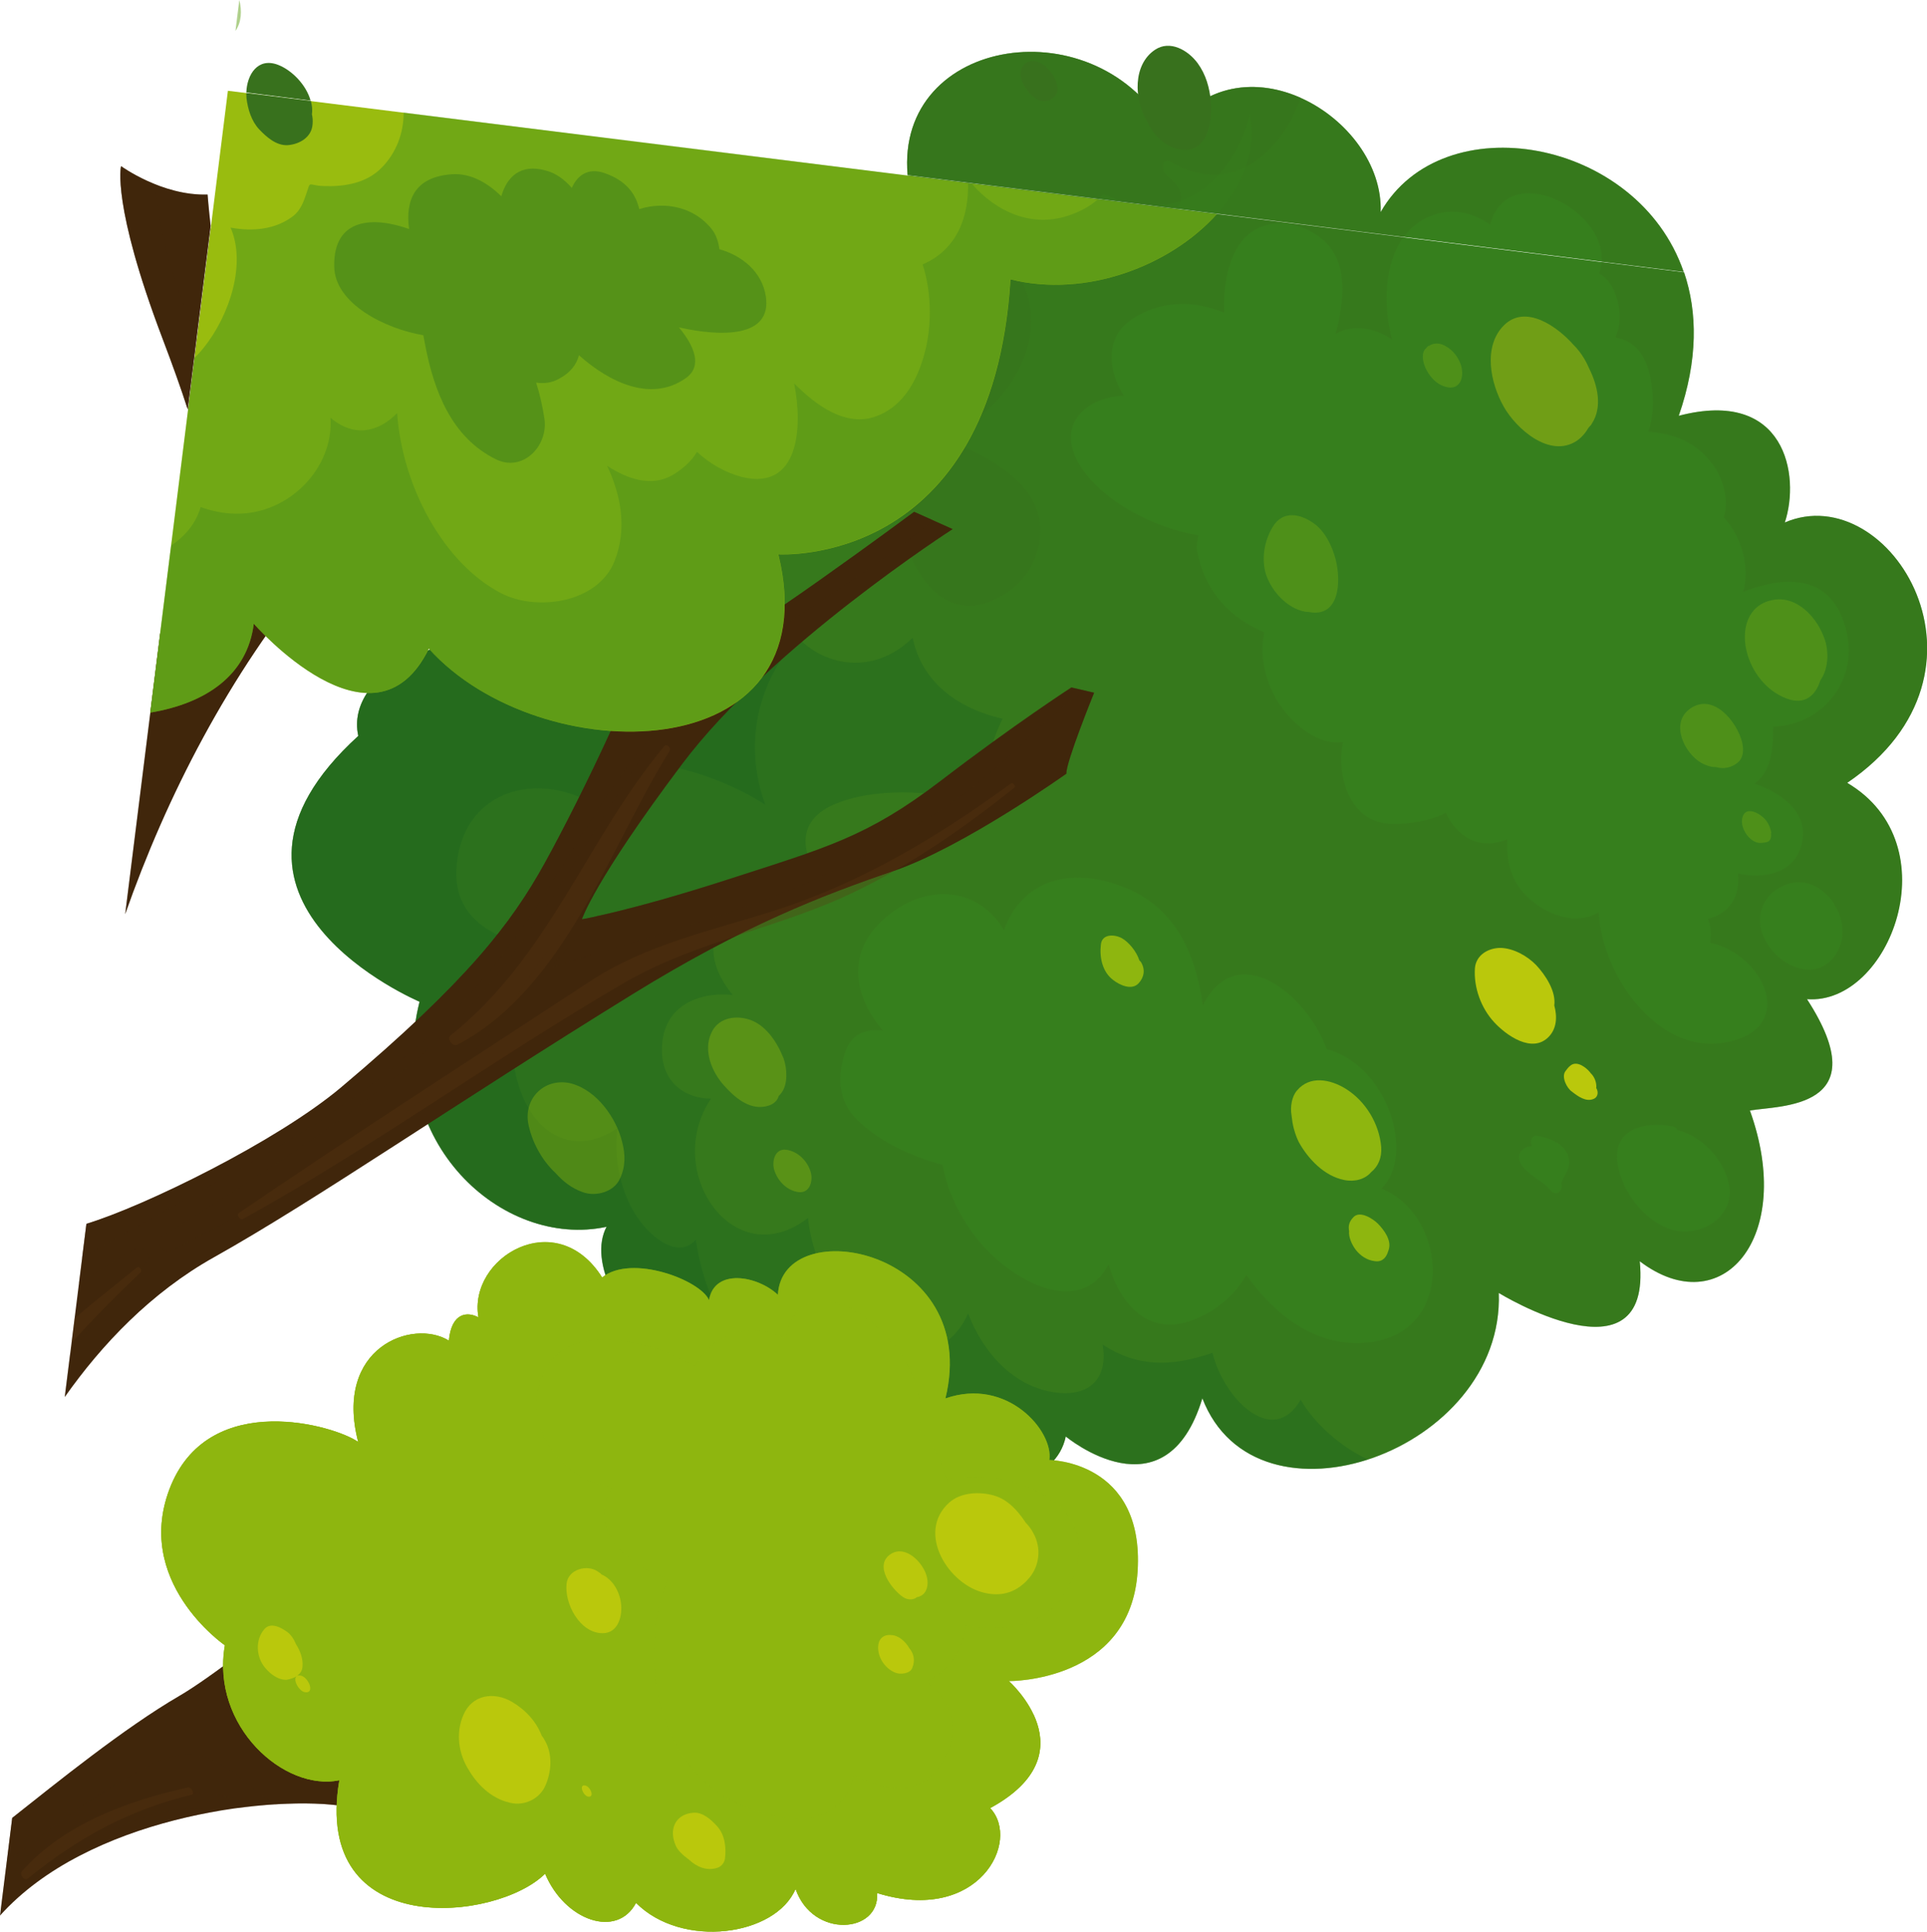 <svg width="145.18" height="145.56" viewBox="0 0 145.18 145.56" xmlns="http://www.w3.org/2000/svg" xmlns:xlink="http://www.w3.org/1999/xlink" xml:space="preserve" overflow="hidden"><defs></defs><g><path d="M68.38 13.19C67.46 2.7 82.73 0.35 87.99 10.04 93.42 2.31 104.27 8.85 104.02 15.98 108.67 7.83 123.37 10.37 126.85 20.49L68.38 13.19Z" fill="#367F1D"/><path d="M37.99 49.33C31.73 42.93 34.84 28.35 47.5 30.2 47.5 30.2 43.63 8.65 68.55 14.36 68.48 13.97 68.42 13.59 68.39 13.22L126.88 20.52C127.89 23.5 127.94 27.13 126.48 31.33 134.51 29.23 135.65 35.81 134.47 39.37 142.36 35.98 151.48 50.62 139.17 58.99 147.03 63.63 142.37 75.76 136.14 75.29 141.53 83.61 134.03 83.3 131.84 83.68 135.29 93.28 129.71 99.72 123.54 95.04 124.48 104.53 112.92 97.43 112.92 97.43 113.36 109.37 94.66 115.97 90.59 105.36 87.82 114.51 80.3 108.24 80.3 108.24 78.86 115.14 61.83 111.94 62.9 102.86 55.38 110.55 42.92 97.75 45.71 92.44 37.78 94.14 28.99 85.92 31.62 75.48 31.62 75.48 13.44 67.81 27 55.45 25.92 50.57 34.3 46.86 37.99 49.33Z" fill="#367F1D"/><path d="M120.66 19.72C120.96 15.68 113.51 12 112.28 16.94 111.02 16.03 109.4 15.62 107.82 16.26 106.94 16.61 106.26 17.17 105.75 17.86L68.38 13.19C67.46 2.7 82.73 0.35 87.99 10.04 93.42 2.31 104.27 8.85 104.02 15.98 108.67 7.83 123.37 10.37 126.85 20.49L120.66 19.72Z" fill="#38711D" opacity="0.4"/><path d="M26.99 55.46C13.43 67.81 31.61 75.49 31.61 75.49 28.98 85.93 37.77 94.15 45.7 92.45 42.91 97.76 55.36 110.57 62.89 102.87 61.82 111.96 78.85 115.16 80.29 108.25 80.29 108.25 87.82 114.51 90.58 105.37 94.66 115.98 113.35 109.38 112.91 97.44 112.91 97.44 124.47 104.54 123.53 95.05 129.69 99.73 135.28 93.29 131.83 83.69 134.03 83.3 141.53 83.62 136.13 75.3 142.35 75.77 147.01 63.64 139.16 59 151.47 50.63 142.35 35.99 134.46 39.38 135.63 35.82 134.5 29.23 126.47 31.34 127.93 27.13 127.89 23.51 126.87 20.53L120.66 19.75C120.64 20.04 120.57 20.33 120.47 20.62 121.72 21.22 122.5 23.69 121.7 25.44 123.85 25.8 124.49 27.93 124.53 30.4 124.52 31.17 124.4 31.89 124.18 32.53 125.98 32.66 127.68 33.27 128.9 34.82 129.85 36 130.28 37.7 129.87 38.99 131.18 40.42 131.86 42.64 131.33 44.6 134.21 43.46 137.57 43.21 138.85 46.7 140.44 50.91 137.43 54.67 133.59 54.75 133.6 56.53 133.41 58.17 132.18 59.05 134.35 59.82 136.47 61.37 135.66 63.87 134.98 65.87 132.85 66.23 130.94 65.83 131.09 67.38 130.45 68.79 128.67 69.24 128.9 69.75 128.95 70.4 128.83 71.04 132.92 71.91 135.53 77.58 129.93 78.56 124.91 79.46 120.68 73.48 120.45 68.74 118.88 69.71 116.8 69.07 115.3 67.79 113.89 66.58 113.45 64.93 113.57 63.24 113.24 63.37 112.89 63.47 112.5 63.53 110.86 63.74 109.55 62.64 108.94 61.24 107.64 61.94 105.58 62.18 104.49 62.06 101.68 61.76 100.67 58.51 101.19 55.91 99.03 56.27 96.57 53.94 95.72 51.79 95.09 50.24 95 48.87 95.25 47.65 95.09 47.58 94.96 47.51 94.81 47.44 92.32 46.3 90.67 44.17 90.18 41.45 90.13 41.2 90.19 40.81 90.29 40.34 86.94 39.77 83.58 37.94 81.84 35.74 79.15 32.33 81.62 29.93 84.68 29.82 83.49 28.01 83.25 25.54 85.1 24.19 87.25 22.61 89.94 22.59 92.24 23.58 92.14 21.48 92.57 19.42 93.54 18.21 95.19 16.15 98.08 16.61 99.79 18.19 101.61 19.9 101.26 22.7 100.62 25.17 101.96 24.41 103.54 24.68 104.88 25.6 104.2 23.03 104.28 19.88 105.74 17.87L68.39 13.21C68.43 13.58 68.48 13.96 68.55 14.35 43.63 8.66 47.5 30.21 47.5 30.21 34.84 28.36 31.73 42.94 37.99 49.34 34.3 46.86 25.92 50.57 26.99 55.46ZM136 73.05C133.89 72.79 131.9 70.29 132.84 68.21 133.24 67.3 134.15 66.68 135.09 66.52 136.3 66.32 137.34 66.99 138.05 67.9 138.14 68 138.16 68.1 138.2 68.2 138.59 68.76 138.82 69.45 138.81 70.23 138.8 71.76 137.63 73.27 136 73.05ZM126 84.88C126.15 84.9 126.3 85.03 126.4 85.16 128.26 85.66 129.83 87.32 130.24 89.18 130.81 91.81 127.88 93.42 125.65 92.56 123.74 91.8 122.2 89.73 121.88 87.72 121.44 85.08 123.91 84.47 126 84.88ZM114.7 86.65C114.87 86.46 115.13 86.39 115.41 86.36 115.27 85.97 115.37 85.48 115.92 85.6 116.97 85.83 118.18 86.32 118.23 87.59 118.22 87.95 118.04 88.3 117.88 88.6 117.81 88.72 117.76 88.84 117.69 88.99 117.62 89.09 117.63 89.16 117.63 89.19 117.77 89.69 117.28 90.21 116.83 89.7 116.22 88.99 115.28 88.63 114.7 87.88 114.41 87.5 114.32 86.98 114.7 86.65ZM63.69 79.26C64.17 77.83 65.33 77.5 66.54 77.67 64.37 75.15 63.61 71.77 66.77 69.11 69.87 66.47 73.75 66.9 75.64 70.1 76.9 66.58 80.23 65.35 84.04 66.63 88.49 68.06 90.05 71.75 90.62 75.78 93.18 70.65 98.47 74.93 99.94 79.05 104.59 80.31 106.64 87.07 104.07 89.57 109.17 91.61 109.78 100.83 102.6 101.2 99.1 101.37 96.05 99.14 93.9 96.07 93.08 97.48 91.82 98.66 90.07 99.39 86.53 100.87 84.37 98.22 83.52 95.26 81.37 99.49 75.71 96.41 73.15 92.73 72 91.09 71.33 89.42 71.01 87.77 68.53 87.12 66.18 85.94 64.6 84.41 63.12 82.96 63.06 81.11 63.69 79.26Z" fill="#38711D" opacity="0.4"/><path d="M88.27 12.21C87.51 11.75 87.41 12.84 87.91 13.22 89.1 14.13 89.18 14.98 88.69 15.73L68.38 13.19C67.46 2.7 82.73 0.35 87.99 10.04 90.68 6.22 94.65 5.88 97.98 7.36 97.61 8.43 97.11 9.38 96.63 10.05 94.52 12.99 91.54 14.14 88.27 12.21Z" fill="#38711D" opacity="0.4"/><path d="M50.37 22.23C50.93 21.91 50.23 20.81 49.63 21.16 49.05 21.49 48.44 21.94 47.86 22.48 49.3 16.96 54.05 11.04 68.54 14.37 68.47 13.98 68.41 13.6 68.38 13.23L88.67 15.76C87.66 17.23 84.42 18.27 83.07 18.52 80.23 19.05 76.97 19.17 74.53 17.35 73.79 16.9 73.68 17.99 74.17 18.38 80.36 22.07 77.54 29.69 72.11 32.46 71.6 32.73 72.12 33.44 72.44 33.58 74.93 34.7 78.18 36.58 78.36 39.68 78.47 41.58 77.54 43.51 75.95 44.59 70.85 48.03 68.07 42.28 67.51 37.9 67.43 37.32 66.56 36.96 66.42 37.67 65.42 43.08 58.8 40.2 55.9 38.25 51.28 35.08 48.81 30.09 47.46 24.81 48.42 23.68 49.42 22.76 50.37 22.23Z" fill="#38711D" opacity="0.4"/><path d="M26.99 55.46C25.92 50.57 34.31 46.86 37.99 49.33 32.59 43.81 34.17 32.22 42.82 30.31 40.52 36.29 40.78 42.83 47.64 43.08 46.12 46.3 46.16 51.79 50.3 52.7 54.75 53.69 57.27 49.41 58.61 45.48 59.97 49.77 65.15 51.62 68.76 48.06 69.45 51.4 72.15 53.39 75.53 54.16 74.51 56.27 74.02 58.35 74.44 60.65 70.99 59.65 66.36 59.22 63.08 60.52 59.77 61.82 60.4 64.41 62 66.69 59.25 66.34 55.66 66.74 54.32 69.31 53.18 71.44 53.86 73.34 55.2 74.97 52.42 74.72 49.78 75.93 49.87 79.29 49.95 81.63 51.64 82.78 53.57 82.79 49.89 88.19 55.24 96.13 60.88 91.78 61.23 95.27 63.25 98.89 66.19 100.74 69.23 102.68 71.68 101.72 72.94 98.98 74.04 101.91 76.38 104.55 79.59 104.94 82.45 105.27 83.46 103.5 83.07 101.32 85.68 103.03 88.2 103.02 91.35 101.95 92.17 105.35 95.9 109.16 97.99 105.47 99.05 107.3 100.97 109 103.04 109.97 98.01 111.6 92.57 110.53 90.57 105.36 87.8 114.51 80.28 108.24 80.28 108.24 78.84 115.14 61.81 111.94 62.88 102.86 55.36 110.55 42.9 97.75 45.69 92.44 37.76 94.14 28.97 85.92 31.6 75.48 31.61 75.49 13.43 67.82 26.99 55.46Z" fill="#176020" opacity="0.3"/><path d="M26.99 55.46C25.92 50.57 34.31 46.86 37.99 49.33 32.59 43.81 34.17 32.22 42.82 30.31 40.52 36.29 40.78 42.83 47.64 43.08 46.12 46.3 46.16 51.79 50.3 52.7 54.75 53.69 57.27 49.41 58.61 45.48 58.92 46.48 59.47 47.35 60.13 48.05 57.09 51.38 55.98 56.09 57.66 60.65 53.31 57.8 44.35 55.27 45.48 61.13 41.19 57.87 34.66 59.17 34.38 65.61 34.22 69.93 38.61 71.47 42.59 71.38 39.47 73.81 37.75 77.72 39.11 81.9 40.44 85.91 43.62 87.03 46.52 84.99 46.16 87.91 47.06 91.26 49.26 93.13 50.63 94.27 51.71 94.22 52.42 93.42 53.16 98.47 55.93 103.5 61.08 104.27 53.53 108.66 43.1 97.37 45.69 92.45 37.76 94.15 28.97 85.93 31.6 75.49 31.61 75.49 13.43 67.82 26.99 55.46Z" fill="#176020" opacity="0.3"/><g><path d="M44.35 17.41C38.73 24.02 32.23 32.82 23.85 42.89 17.19 50.88 12.53 60.07 9.43 68.89L12.07 47.75C13.11 45.9 14.03 44.12 14.58 42.65 15.84 39.27 16.04 36.8 14.17 30.93L15.89 17.19C16.26 20.45 17.08 25.96 18.51 28.24 20.58 31.56 18.29 41.51 21.76 38.05 25.26 34.6 30.81 29.03 34.47 23.32 38.14 17.61 39.03 16.8 39.03 16.8L44.76 15.41C44.75 15.42 43.87 16.8 44.35 17.41Z" fill="#40260B"/><path d="M14.14 30.84C13.65 29.31 13.02 27.55 12.23 25.47 8.4 15.37 9.12 12.52 9.12 12.52 9.12 12.52 12.21 14.77 15.64 14.66 15.64 14.66 15.71 15.61 15.87 17.02L14.14 30.84Z" fill="#40260B"/><path d="M16.14 94.73C11.38 97.39 7.66 101.32 4.88 105.27L6.51 92.22C10.87 90.9 20.85 86.02 25.69 81.95 35.22 73.92 38.53 69.57 41.03 65.06 43.52 60.55 48.8 50 51.86 40.22 55.39 39.27 55.63 38.86 55.63 38.86 55.63 38.86 52.59 48.51 53.65 48.8 54.69 49.09 68.87 38.57 68.87 38.57L71.77 39.87C71.77 39.87 58.06 48.69 51.4 57.56 44.76 66.39 43.84 69.27 43.84 69.27 43.84 69.27 47.4 68.68 54.84 66.28 62.29 63.87 65.33 63.08 70.87 58.85 76.4 54.61 80.72 51.81 80.72 51.81L82.43 52.2C82.43 52.2 80.29 57.47 80.34 58.3 80.34 58.3 72.62 63.81 67.33 65.63 62.01 67.45 56.05 69.73 47.68 74.9 34.09 83.29 23.88 90.39 16.14 94.73Z" fill="#40260B"/><path d="M0.92 136.99C4.27 134.34 9.34 130.23 13.51 127.8 18.25 125.06 33.27 112.35 33.27 112.35 33.27 112.35 34.3 114.85 35.31 115.24 27.08 121.61 17.64 130.34 18.99 130.57 20.38 130.79 44.2 132.58 44.2 132.58 44.2 132.58 42.15 133.87 44.13 136.99 32.78 136.07 31.74 136.84 25.44 136.04 19.93 135.35 6.63 136.97 0 144.35L0.92 136.99Z" fill="#40260B"/></g><g opacity="0.3"><path d="M14.14 30.84C13.65 29.31 13.02 27.55 12.23 25.47 8.4 15.37 9.12 12.52 9.12 12.52 9.12 12.52 12.21 14.77 15.64 14.66 15.64 14.66 15.71 15.61 15.87 17.02L14.14 30.84Z" fill="#40260B"/><path d="M44.35 17.41C38.73 24.02 32.23 32.82 23.85 42.89 17.19 50.88 12.53 60.07 9.43 68.89L12.07 47.75C13.11 45.9 14.03 44.12 14.58 42.65 15.84 39.27 16.04 36.8 14.17 30.93L15.89 17.19C16.26 20.45 17.08 25.96 18.51 28.24 20.58 31.56 18.29 41.51 21.76 38.05 25.26 34.6 30.81 29.03 34.47 23.32 38.14 17.61 39.03 16.8 39.03 16.8L44.76 15.41C44.75 15.42 43.87 16.8 44.35 17.41Z" fill="#40260B"/><path d="M47.69 74.9C56.06 69.73 62.02 67.45 67.34 65.63 72.63 63.82 80.35 58.3 80.35 58.3 80.29 57.47 82.44 52.2 82.44 52.2L80.73 51.81C80.73 51.81 76.41 54.61 70.88 58.85 65.34 63.08 62.3 63.86 54.85 66.28 47.42 68.68 43.85 69.27 43.85 69.27 43.85 69.27 44.77 66.39 51.41 57.56 58.07 48.69 71.78 39.87 71.78 39.87L68.88 38.57C68.88 38.57 54.69 49.08 53.66 48.8 52.6 48.52 55.64 38.86 55.64 38.86 55.64 38.86 55.4 39.27 51.87 40.22 48.8 50 43.52 60.55 41.03 65.06 38.54 69.56 35.23 73.92 25.69 81.95 20.84 86.02 10.87 90.9 6.51 92.22L5.95 96.69C7.43 95.74 8.91 94.87 10.27 94.09 10.79 93.79 11.49 94.64 11.11 95.07 9.93 96.38 8.75 97.66 7.58 98.97 6.81 99.99 6.04 101.01 5.28 102.03L4.87 105.27C7.65 101.33 11.37 97.4 16.13 94.73 23.88 90.39 34.09 83.29 47.69 74.9ZM40.27 73.02C38.38 76.02 36.33 78.9 33.71 81.26 27.62 86.79 20.12 90.42 12.94 94.25 12.35 94.58 11.64 93.55 12.19 93.19 19.09 88.8 26.1 84.61 32.17 79.13 39.15 72.84 43.38 64.46 48.54 56.78 48.91 56.23 49.77 57.05 49.55 57.55 46.93 63.06 43.9 68.28 40.27 73.02Z" fill="#40260B"/><path d="M0.92 136.99C4.27 134.34 9.34 130.23 13.51 127.8 18.25 125.06 33.27 112.35 33.27 112.35 33.27 112.35 34.3 114.85 35.31 115.24 27.08 121.61 17.64 130.34 18.99 130.57 20.38 130.79 44.2 132.58 44.2 132.58 44.2 132.58 42.15 133.87 44.13 136.99 32.78 136.07 31.74 136.84 25.44 136.04 23.61 135.81 20.93 135.85 17.93 136.25 17.99 135.93 17.81 135.54 17.44 135.46 9.97 133.76 4.48 138.5 0.06 143.89L0.92 136.99Z" fill="#40260B"/><path d="M16.51 136.46C12.83 137.07 8.85 138.25 5.34 140.19 8.45 137.51 12.11 135.79 16.51 136.46Z" fill="#40260B"/></g><g opacity="0.3"><path d="M76.51 56.54C73.15 59.75 69.27 62.23 65.15 64.45 57.57 68.51 49.54 70.33 41.47 72.93 42.6 71.6 43.78 70.31 44.94 69.03 46.49 68.7 49.78 67.9 54.83 66.26 62.28 63.85 65.32 63.06 70.86 58.83 76.39 54.59 80.71 51.79 80.71 51.79L81.85 52.06C79.84 53.24 78.19 54.93 76.51 56.54Z" fill="#40260B"/><path d="M6.51 92.22C10.87 90.9 20.85 86.02 25.69 81.95 35.22 73.92 38.53 69.57 41.03 65.06 43.52 60.55 48.8 50 51.86 40.22 55.39 39.27 55.63 38.86 55.63 38.86 55.63 38.86 52.59 48.51 53.65 48.8 54.69 49.09 68.87 38.57 68.87 38.57L70.3 39.2C64.27 44.27 57.06 47.78 51.31 53.19 45.83 58.33 42.61 65.69 38.1 71.64 32.8 78.65 26.5 83.33 18.9 87.62 14.67 90.02 10.38 92.33 6.18 94.8L6.51 92.22Z" fill="#40260B"/><path d="M0.92 136.99C4.27 134.34 9.34 130.23 13.51 127.8 18.25 125.06 33.27 112.35 33.27 112.35 33.27 112.35 34.3 114.85 35.31 115.24 27.08 121.61 17.64 130.34 18.99 130.57 20.38 130.79 44.2 132.58 44.2 132.58 44.2 132.58 42.15 133.87 44.13 136.99 32.78 136.07 31.74 136.84 25.44 136.04 24.22 135.89 22.58 135.85 20.76 135.97 18.86 134.85 17.44 132.95 15.15 132.34 12.91 131.74 10.24 133.56 8.44 134.66 5.65 136.37 3.01 138.29 0.51 140.38L0.92 136.99Z" fill="#40260B"/><path d="M14.14 30.84C13.65 29.31 13.02 27.55 12.23 25.47 8.4 15.37 9.12 12.52 9.12 12.52 9.12 12.52 10.15 13.28 11.7 13.9 11.96 16.98 12.75 19.97 13.87 22.98 14.17 23.8 14.49 24.63 14.81 25.47L14.14 30.84Z" fill="#40260B"/><path d="M12.06 47.75C13.1 45.9 14.02 44.12 14.57 42.65 15.83 39.27 16.03 36.8 14.16 30.93L14.83 25.55C16.8 30.69 18.85 36.23 17.26 41.63 15.97 46.01 13.66 49.87 11.31 53.73L12.06 47.75Z" fill="#40260B"/></g><path d="M91.67 16.14C88.2 20 81.86 22.48 76.13 21.05 74.77 42.85 58.64 41.77 58.64 41.77 62.64 58.14 40.64 58.16 32.31 48.88 28.16 57.38 19.12 47 19.12 47 18.63 50.9 15.5 53 11.32 53.7L17.17 6.84 91.67 16.14Z" fill="#99BC0F"/><path d="M17.37 17.15C19.04 17.46 20.77 17.3 22.1 16.27 22.61 15.87 22.86 15.26 23.05 14.68 23.45 13.53 23.12 13.97 24.36 14.02 25.92 14.08 27.57 13.82 28.72 12.67 29.85 11.55 30.42 10.01 30.41 8.48L91.66 16.13C88.19 19.99 81.85 22.47 76.12 21.04 74.76 42.84 58.63 41.76 58.63 41.76 62.63 58.13 40.63 58.15 32.3 48.87 28.16 57.38 19.12 47 19.12 47 18.63 50.9 15.5 53 11.32 53.7L14.66 26.97C14.9 26.73 15.12 26.49 15.32 26.24 17.32 23.76 18.56 19.86 17.37 17.15Z" fill="#167823" opacity="0.3"/><path d="M82.76 14.98C82.89 14.86 83.02 14.74 83.14 14.61 83.75 14.89 84.37 15.11 85 15.26L82.76 14.98Z" fill="#38801C" opacity="0.3"/><path d="M86.69 15.48C87.34 15.49 87.99 15.41 88.64 15.23 91.39 14.46 93.44 11.63 94.16 8.58 94.72 11.22 93.68 13.89 91.71 16.11L86.69 15.48Z" fill="#38801C" opacity="0.3"/><path d="M13.53 40.63C14.36 39.91 14.86 39.09 15.12 38.21 16 38.53 16.91 38.7 17.78 38.71 21.78 38.77 25.16 35.24 24.9 31.48 26.68 32.99 28.51 32.57 29.92 31.13 30.3 36.62 33.39 42.41 37.71 44.68 40.42 46.11 45.06 45.44 46.3 42.28 47.25 39.9 46.81 37.36 45.74 35.1 47.3 36.12 49.09 36.71 50.67 35.8 51.52 35.29 52.12 34.71 52.51 34.05 53.47 34.94 54.63 35.61 55.92 35.95 60.18 36.97 60.5 32.24 59.83 28.89 61.5 30.57 63.73 32.19 65.98 31.38 68.21 30.58 69.26 28.36 69.77 26.17 70.2 24.23 70.16 21.93 69.51 19.93 72.07 18.82 73 16.38 72.93 13.79L73.19 13.82C75.05 15.97 77.82 17.26 80.74 16.16 81.54 15.87 82.2 15.48 82.72 15.01L85.51 15.36C85.73 15.4 85.95 15.42 86.17 15.44L91.67 16.13C88.2 20 81.87 22.48 76.12 21.04 74.76 42.84 58.63 41.76 58.63 41.76 62.63 58.13 40.63 58.15 32.3 48.87 28.16 57.38 19.12 47 19.12 47 18.63 50.9 15.5 53 11.32 53.7L12.89 41.11C13.11 40.97 13.32 40.81 13.53 40.63Z" fill="#38801C" opacity="0.3"/><path d="M16.94 123.98C16.94 123.98 9.89 119.12 12.9 111.89 15.93 104.7 25.26 107.42 26.99 108.66 25.14 101.54 31.08 99.33 33.82 101.02 34.03 98.84 35.27 98.84 36.05 99.27 35.27 94.73 41.92 90.79 45.37 96.26 47.58 94.48 52.77 96.46 53.42 97.97 53.83 95.55 57.07 96.12 58.61 97.57 58.94 91.28 73.97 94.11 71.23 105.38 75.89 103.75 79.39 107.84 79.06 110.02 79.06 110.02 86.23 110.06 85.71 118.41 85.18 126.78 76.02 126.68 76.02 126.68 76.02 126.68 82.19 132.13 74.6 136.25 76.95 138.73 73.74 145.03 66.08 142.65 66.3 145.68 61.25 146.12 59.94 142.34 58.44 145.89 51.39 146.88 47.92 143.39 46.49 146.1 42.56 144.75 41.07 141.19 37.47 144.8 23.5 146.31 25.57 134.15 21.42 135.01 15.88 130.09 16.94 123.98Z" fill="#8EB60F"/><path d="M16.94 123.98C15.89 130.09 21.42 135.01 25.56 134.15 23.49 146.31 37.45 144.79 41.06 141.19 42.56 144.75 46.49 146.09 47.91 143.39 51.39 146.89 58.43 145.89 59.93 142.34 61.24 146.11 66.3 145.68 66.07 142.65 73.74 145.04 76.94 138.73 74.59 136.25 82.18 132.13 76.01 126.68 76.01 126.68 76.01 126.68 85.17 126.78 85.7 118.41 86.22 110.06 79.05 110.02 79.05 110.02 79.38 107.85 75.88 103.75 71.22 105.38 73.96 94.11 58.93 91.28 58.6 97.57 57.06 96.12 53.82 95.54 53.41 97.97 52.76 96.46 47.57 94.48 45.36 96.26 41.92 90.79 35.26 94.73 36.04 99.27 35.26 98.84 34.01 98.85 33.81 101.02 31.07 99.33 25.13 101.54 26.98 108.66 25.26 107.43 15.92 104.7 12.89 111.89 9.89 119.12 16.94 123.98 16.94 123.98ZM40.54 104.68C41.68 99.25 48.41 100.74 52.38 102.92 53.63 100.66 56.42 99.43 59.16 100.87 59.42 99.47 60.12 98.13 61.71 98.05 63.62 97.93 65.4 99.25 66.64 100.54 68.15 102.07 69.29 104.24 69.35 106.41 69.37 106.89 69.32 107.35 69.23 107.78 70.23 108.64 70.98 110.07 71.34 111.56 71.37 111.52 71.42 111.49 71.51 111.47 76.86 110.46 84.06 113.9 80.2 120.11 78.71 122.53 75.79 123 72.77 122.51 72.47 124.5 71.37 126.1 69.78 126.68 71.55 128.13 72.51 130.22 71.07 132.68 69.4 135.5 66.77 135.09 64.32 133.69 64.28 133.74 64.3 133.82 64.29 133.88 63.29 138.09 58.62 137.39 55.54 135.89 49.52 133.04 47.92 124.93 50.33 118.93 47.15 118.09 44.14 114.97 46.16 112.02 42.87 111.78 39.79 108.24 40.54 104.68Z" fill="#8EB60F" opacity="0.6"/><path d="M12.9 111.9C15.93 104.71 25.26 107.43 26.99 108.67 25.14 101.55 31.08 99.34 33.82 101.03 34.03 98.85 35.27 98.85 36.05 99.28 35.26 94.82 41.72 90.94 45.21 96.05 45.2 96.13 45.16 96.21 45.16 96.28 43.8 95.46 42.18 95.35 40.64 96.51 38.22 98.32 37.8 101.7 38.6 104.67 36.63 104.27 34.55 104.59 33.21 105.88 31.48 107.56 30.59 110.19 30.74 112.65 28.23 111.76 25.46 111.7 23.2 113.05 18.62 115.77 22.77 120.65 26.1 122.36 26.1 122.36 26.08 122.38 26.08 122.38 25.49 123.93 25.66 125.74 26.42 127.2 27.27 128.86 28.63 130.06 30.12 130.42 30.18 131.28 30.36 132.14 30.71 133.07 32.34 137.3 37.16 139.52 40.26 137.2 40.5 137.72 40.78 138.21 41.11 138.63 42.08 139.78 43.68 141.04 45.3 140.64 46.13 140.42 46.73 139.98 47.12 139.42 51.07 142.33 56.76 142.89 58.61 139.42 60.86 140.69 63.38 141.24 65.92 140.43 67.1 140.04 68.26 138.88 68.86 137.61 69.89 137.71 70.97 137.5 71.98 136.84 73.55 135.81 74.15 134.29 73.64 132.82 75.82 133.21 77.63 131.33 77.86 129.19 78.77 131.13 78.92 133.9 74.6 136.25 76.95 138.73 73.74 145.03 66.08 142.65 66.3 145.68 61.25 146.12 59.94 142.34 58.44 145.89 51.39 146.88 47.92 143.39 46.49 146.1 42.56 144.75 41.07 141.19 37.47 144.8 23.5 146.31 25.57 134.15 21.43 135.01 15.89 130.09 16.95 123.98 16.94 123.98 9.89 119.12 12.9 111.9Z" fill="#8EB60F"/><path d="M71.49 113.25C72.37 112.44 73.8 112.39 74.87 112.69 75.92 112.99 76.65 113.81 77.23 114.67 77.23 114.7 77.24 114.7 77.24 114.7 77.49 114.96 77.72 115.25 77.88 115.58 78.46 116.66 78.32 118 77.53 118.92 76.63 119.97 75.53 120.33 74.22 120.04 71.46 119.45 69.01 115.51 71.49 113.25Z" fill="#BAC80C"/><path d="M67.12 117.1C68.22 116.4 69.51 117.72 69.8 118.72 69.95 119.2 69.93 119.83 69.51 120.17 69.37 120.28 69.22 120.33 69.07 120.36 68.82 120.58 68.38 120.58 68.04 120.35 67.2 119.78 65.79 117.95 67.12 117.1Z" fill="#BAC80C"/><path d="M67.03 123.2C67.07 123.2 67.1 123.21 67.11 123.21 67.65 123.2 68.21 123.67 68.52 124.22 68.83 124.59 68.97 125.1 68.73 125.69 68.56 126.13 67.85 126.19 67.49 126.06 66.65 125.75 66.01 124.77 66.19 123.85 66.28 123.43 66.61 123.2 67.03 123.2Z" fill="#BAC80C"/><path d="M34.91 129.24C35.55 127.71 37.19 127.45 38.55 128.23 39.59 128.84 40.41 129.73 40.81 130.79 40.87 130.87 40.94 130.95 41 131.07 41.64 132.1 41.57 133.46 41.1 134.53 40.71 135.47 39.67 136.04 38.65 135.89 37.21 135.66 36.06 134.63 35.33 133.4 34.54 132.17 34.32 130.59 34.91 129.24Z" fill="#BAC80C"/><path d="M44.06 134.54C44.47 134.59 44.83 135.45 44.32 135.39 43.95 135.34 43.59 134.48 44.06 134.54Z" fill="#BAC80C"/><path d="M45.05 118.43C45.14 118.48 45.24 118.55 45.31 118.64 46.15 118.99 46.67 119.92 46.78 120.78 46.92 121.73 46.59 123.07 45.41 123.07 43.68 123.08 42.5 120.82 42.69 119.31 42.82 118.25 44.25 117.86 45.05 118.43Z" fill="#BAC80C"/><path d="M52.22 136.6C52.94 136.53 53.6 137.14 54.03 137.62 54.62 138.27 54.72 139.22 54.62 140.05 54.58 140.39 54.3 140.7 53.98 140.77 53.21 140.99 52.48 140.67 51.9 140.13 51.9 140.12 51.88 140.1 51.86 140.1 51.43 139.79 51.03 139.4 50.9 139.05 50.37 137.84 50.89 136.71 52.22 136.6Z" fill="#BAC80C"/><path d="M19.93 122.75C20.42 122.2 21.22 122.67 21.66 122.99 21.94 123.21 22.16 123.54 22.29 123.88 22.62 124.4 22.84 124.98 22.79 125.58 22.77 125.9 22.62 126.11 22.39 126.27 22.46 126.25 22.55 126.25 22.63 126.26 23.21 126.33 23.77 127.61 23 127.52 22.5 127.46 22.03 126.52 22.36 126.3 22.15 126.45 21.86 126.53 21.6 126.58 20.95 126.62 20.33 126.11 19.97 125.67 19.28 124.85 19.22 123.55 19.93 122.75Z" fill="#BAC80C"/><path d="M97.72 82.17C98.68 81.03 100.21 81.32 101.38 82.04 102.88 82.97 103.91 84.67 104.06 86.43 104.12 87.27 103.81 87.91 103.31 88.32 102.85 88.86 102.08 89.08 101.28 88.92 99.78 88.63 98.55 87.33 97.85 86.06 97.7 85.76 97.59 85.45 97.5 85.13 97.44 84.94 97.41 84.74 97.37 84.55 97.44 84.99 97.31 84.14 97.3 84.01 97.2 83.42 97.32 82.62 97.72 82.17Z" fill="#8EB60F"/><path d="M101.95 91.74C102.44 91.17 103.47 91.86 103.82 92.22 104.27 92.68 104.85 93.46 104.63 94.15 104.63 94.19 104.6 94.23 104.59 94.27 104.46 94.73 104.17 95.1 103.63 95.04 103.6 95.04 103.59 95.03 103.55 95.03 102.98 94.96 102.5 94.63 102.15 94.19 101.89 93.85 101.59 93.27 101.64 92.76 101.57 92.39 101.64 92.06 101.95 91.74Z" fill="#8EB60F"/><path d="M113.07 71.43C114.04 71.46 115.07 72.04 115.73 72.72 116.44 73.48 117.24 74.69 117.1 75.77 117.33 76.61 117.29 77.5 116.68 78.13 115.43 79.42 113.47 78.01 112.57 77.03 111.58 75.96 111.02 74.41 111.12 72.96 111.2 71.96 112.14 71.42 113.07 71.43Z" fill="#BAC80C"/><path d="M117.94 80.72C118.04 80.59 118.14 80.44 118.29 80.32 118.78 79.88 119.49 80.43 119.8 80.81 119.82 80.85 119.86 80.9 119.91 80.94 120.13 81.17 120.31 81.61 120.26 82 120.29 82.03 120.3 82.06 120.32 82.11 120.43 82.39 120.34 82.7 120.06 82.81 119.48 83.06 118.86 82.6 118.43 82.26 118.06 82.02 117.61 81.16 117.94 80.72Z" fill="#BAC80C"/><g opacity="0.4"><path d="M133.47 45.23C135.4 44.8 136.98 46.61 137.5 48.26 137.8 49.23 137.73 50.44 137.14 51.28 136.8 52.38 135.99 53.17 134.59 52.63 133.08 52.07 131.96 50.62 131.59 49.07 131.19 47.45 131.65 45.63 133.47 45.23Z" fill="#73AA15"/><path d="M127.31 53.42C129.07 52.14 130.88 54.41 131.25 55.93 131.37 56.46 131.38 57.04 130.95 57.44 130.45 57.87 129.84 57.96 129.3 57.81 128.98 57.81 128.62 57.73 128.18 57.49 126.89 56.75 125.82 54.5 127.31 53.42Z" fill="#73AA15"/><path d="M133.21 62.07C133.34 62.3 133.42 62.54 133.45 62.79L133.42 62.76C133.47 63.08 133.41 63.42 133.03 63.48 132.92 63.49 132.81 63.5 132.67 63.52 131.86 63.57 131.09 62.42 131.26 61.68 131.49 60.51 132.93 61.45 133.21 62.07Z" fill="#73AA15"/><path d="M113.32 24.5C114.95 22.9 117.35 24.62 118.56 26 119.06 26.5 119.43 27.08 119.71 27.73 120.39 29.09 120.73 30.69 119.93 31.92 119.88 32.05 119.76 32.12 119.68 32.23 119.46 32.61 119.16 32.97 118.79 33.22 116.76 34.56 114.23 32.31 113.29 30.64 112.28 28.86 111.71 26.09 113.32 24.5Z" fill="#C9CD0D"/><path d="M107.35 26.34C107.45 26.25 107.52 26.12 107.64 26.05 107.65 26.05 107.66 26.07 107.66 26.07 108.01 25.81 108.51 25.83 108.96 26.11 109.41 26.38 109.73 26.75 109.95 27.22 110.41 28.14 110.15 29.56 108.82 29.12 108.24 28.94 107.77 28.44 107.49 27.91 107.27 27.52 107.03 26.76 107.35 26.34Z" fill="#73AA15"/><path d="M95.88 39.72C96.65 38.41 98.02 38.71 99.08 39.51 99.86 40.11 100.38 41.2 100.63 42.16 101.05 43.83 100.93 46.59 98.57 46.11 98.5 46.1 98.39 46.11 98.31 46.09 96.96 45.83 95.82 44.57 95.39 43.31 95.01 42.13 95.25 40.77 95.88 39.72Z" fill="#73AA15"/></g><path d="M53.58 77.86C54.06 76.76 55.24 76.51 56.28 76.78 57.66 77.13 58.56 78.54 59.04 79.77 59.3 80.5 59.38 81.72 58.86 82.37 58.8 82.45 58.74 82.52 58.67 82.59 58.53 83.07 58.12 83.29 57.65 83.38 56.4 83.62 55.31 82.66 54.55 81.8 53.62 80.77 52.98 79.19 53.58 77.86Z" fill="#8EB60F" opacity="0.4"/><path d="M59.23 86.64C60.1 86.75 60.83 87.48 61.07 88.3 61.27 88.93 61.04 89.94 60.16 89.83 59.3 89.72 58.59 89.01 58.33 88.16 58.14 87.52 58.37 86.53 59.23 86.64Z" fill="#8EB60F" opacity="0.4"/><path d="M43.05 81.65C44.97 82.17 46.44 84.25 46.88 86.08 47.12 87.01 47.13 87.92 46.71 88.81 46.26 89.83 44.88 90.2 43.89 89.83 43.04 89.53 42.41 89.01 41.85 88.39 40.8 87.41 40.04 85.99 39.79 84.61 39.48 82.66 41.14 81.16 43.05 81.65Z" fill="#8EB60F" opacity="0.4"/><path d="M84.54 70.71C85.03 70.99 85.62 71.68 85.84 72.37 85.9 72.43 85.94 72.46 85.96 72.5 86.31 73.06 86.19 73.66 85.78 74.1 85.25 74.66 84.35 74.22 83.88 73.86 83.05 73.24 82.83 72.16 82.94 71.19 83.01 70.35 83.98 70.39 84.54 70.71Z" fill="#8EB60F"/><path d="M87.02 3.75C88.14 3 89.5 3.77 90.23 4.76 90.85 5.61 91.13 6.6 91.23 7.66 91.35 9.35 90.9 11.75 88.7 11.22 87.75 10.99 86.87 10.15 86.44 9.18 85.41 7.48 85.35 4.86 87.02 3.75Z" fill="#38711D"/><path d="M78.18 4.66C79.15 4.98 80.43 6.9 79.1 7.53L79.1 7.53C79.07 7.54 79.07 7.55 79.05 7.57 78.98 7.6 78.96 7.59 78.98 7.59 78.96 7.6 78.93 7.6 78.9 7.59 78.31 7.78 77.7 7.25 77.39 6.8 77.06 6.37 76.82 5.86 76.92 5.31 77.06 4.71 77.64 4.49 78.18 4.66Z" fill="#38711D"/><path d="M18.03 0C18.24 0.82 18.19 1.69 17.74 2.33L18.03 0Z" fill="#60A218" opacity="0.5"/><path d="M18.56 6.97C18.6 5.64 19.41 4.29 20.96 4.89 21.99 5.29 23.07 6.39 23.4 7.58L18.56 6.97Z" fill="#38711D"/><path d="M23.42 7.61C23.51 7.94 23.55 8.28 23.5 8.62 23.56 8.87 23.57 9.09 23.55 9.35 23.49 10.35 22.55 10.88 21.66 10.94 20.81 10.98 20.07 10.32 19.53 9.75 18.95 9.14 18.67 8.23 18.57 7.39 18.56 7.27 18.56 7.14 18.56 7.01L23.42 7.61Z" fill="#38711D"/><g opacity="0.3"><path d="M17.98 91.42C26.68 85.48 35.56 79.79 44.37 74 48.62 71.19 53.48 70.16 58.29 68.64 64.78 66.58 70.68 63.06 76.16 59.04 76.31 58.93 76.57 59.26 76.41 59.37 72.73 62.3 68.89 64.99 64.66 67.07 58.97 69.9 52.55 70.86 47.06 74.04 37.29 79.73 28.21 86.37 18.31 91.86 18.11 91.98 17.79 91.55 17.98 91.42Z" fill="#5C3611"/><path d="M33.94 78.03C41.42 72.05 44.11 63.38 50.06 56.21 50.23 56.02 50.59 56.37 50.45 56.58 45.87 63.95 42.57 74.44 34.46 78.73 34.13 78.9 33.62 78.29 33.94 78.03Z" fill="#5C3611"/><path d="M5.62 99.35C7.19 97.99 8.83 96.73 10.3 95.52 10.49 95.37 10.74 95.72 10.6 95.87 8.8 97.61 7.02 99.35 5.39 101.21L5.62 99.35Z" fill="#5C3611"/><path d="M1.66 140.99C4.84 137.45 9.6 135.7 14.14 134.7 14.38 134.63 14.73 135.18 14.41 135.25 9.64 136.41 5.9 138.49 2.1 141.55 1.84 141.78 1.43 141.25 1.66 140.99Z" fill="#5C3611"/></g><path d="M25.18 20.08C25.22 22.9 29.04 24.78 31.89 25.26 31.95 25.5 31.98 25.74 32.02 25.94 32.69 29.45 34.01 32.97 37.38 34.62 39.36 35.58 41.27 33.66 41.03 31.63 40.89 30.69 40.69 29.76 40.39 28.83 40.96 28.92 41.56 28.86 42.12 28.54 42.96 28.1 43.44 27.47 43.62 26.77 45.96 28.85 49.08 30.32 51.66 28.5 52.96 27.59 52.3 26.06 51.15 24.67 54.32 25.38 58.16 25.47 57.7 22.34 57.42 20.49 55.91 19.26 54.2 18.78 54.13 18.26 53.97 17.71 53.64 17.29 52.31 15.58 50.07 15.15 48.16 15.76 47.89 14.56 47.12 13.58 45.51 13.03 44.26 12.62 43.49 13.24 43.08 14.16 42.53 13.53 41.87 13.04 41.12 12.85 39.21 12.31 38.18 13.34 37.77 14.79 36.71 13.75 35.43 13.04 34.07 13.13 31.19 13.32 30.54 15.13 30.82 17.26 28.18 16.31 25.11 16.37 25.18 20.08Z" fill="#176020" opacity="0.3"/></g></svg>